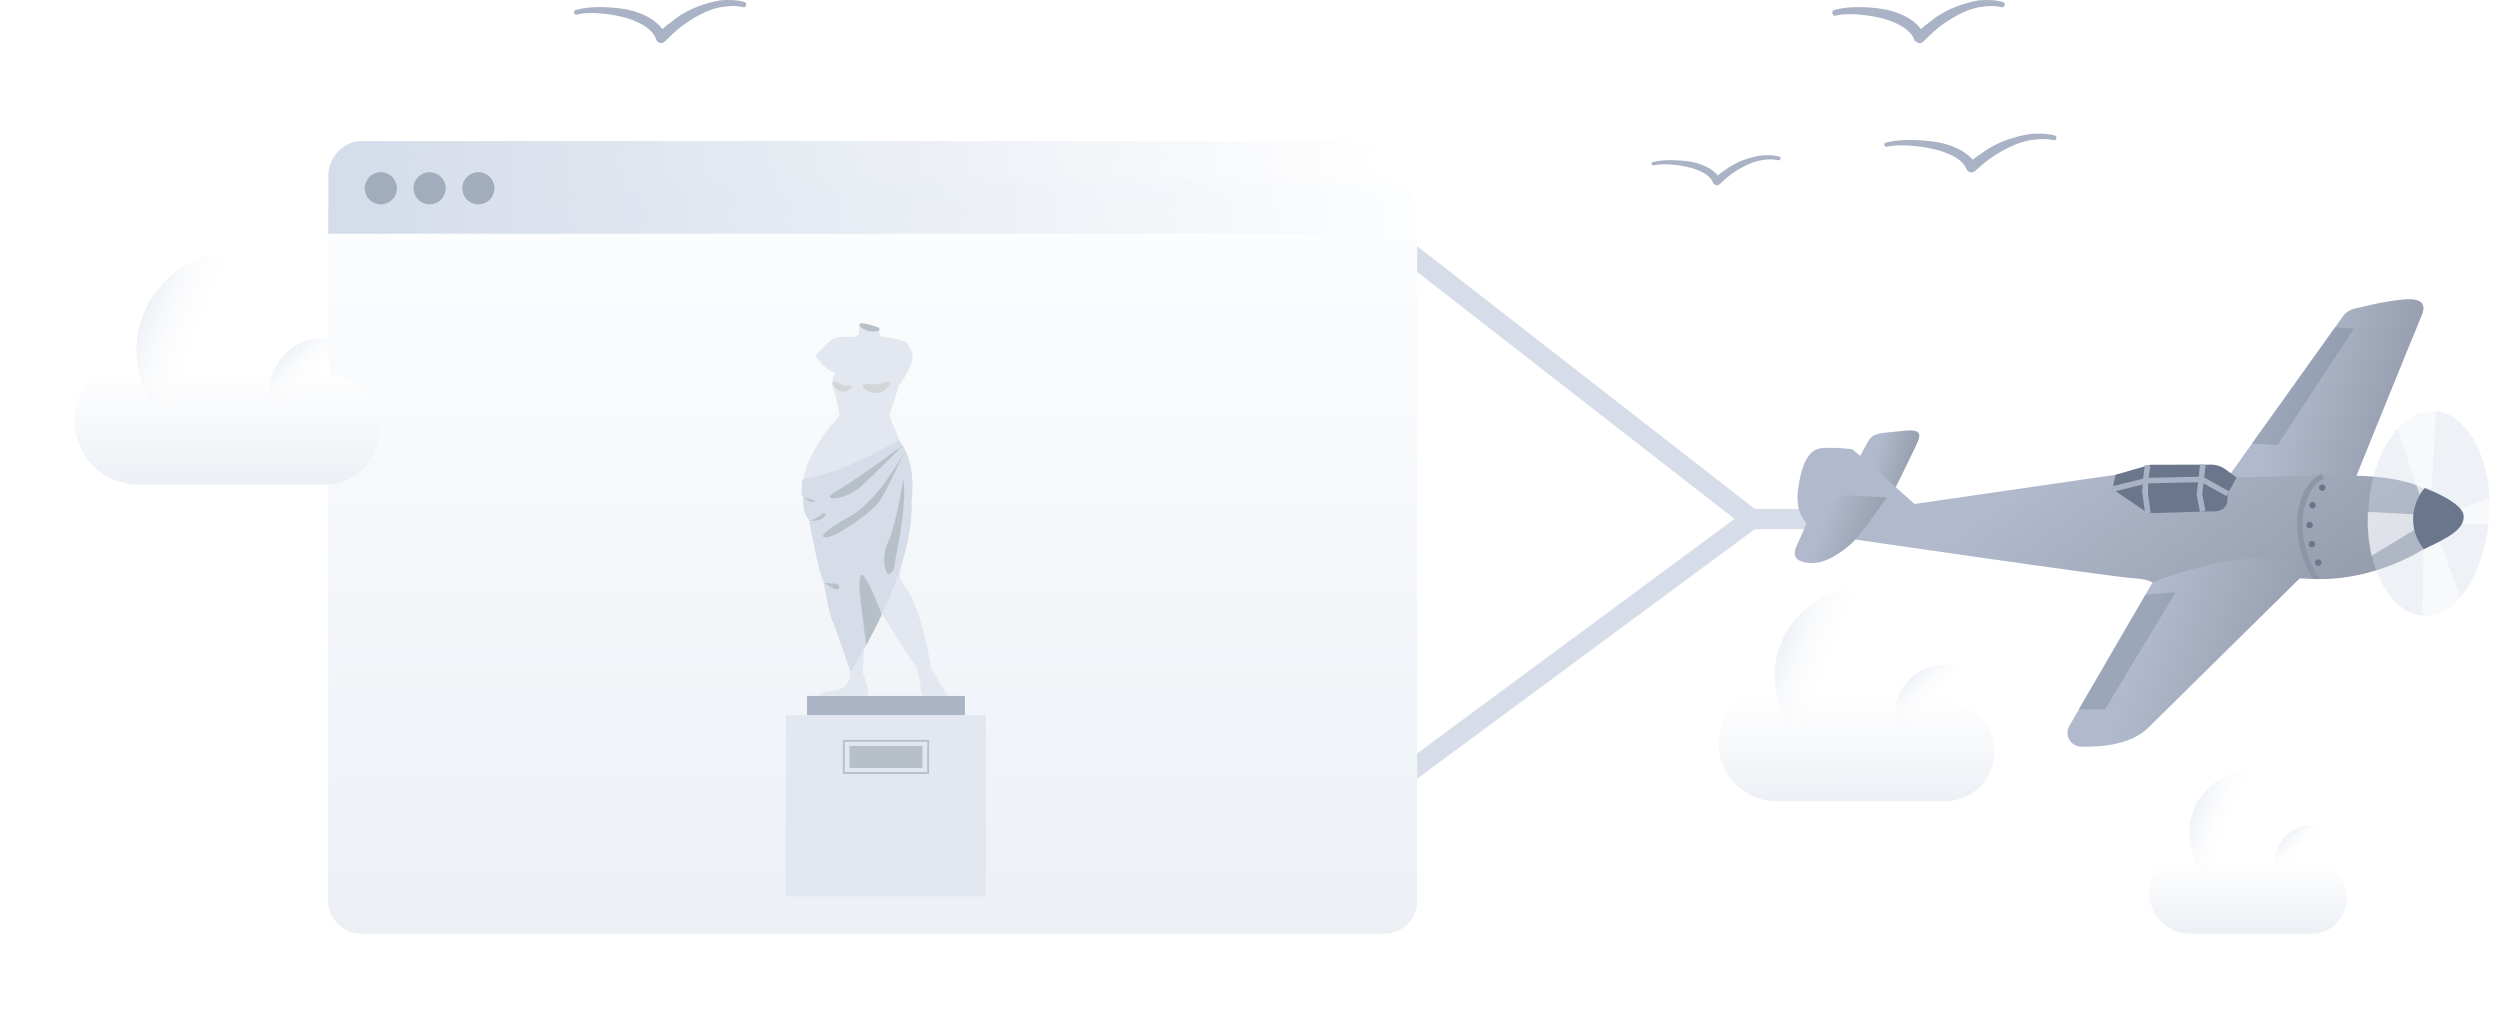 <svg width="738" height="298" viewBox="0 0 738 298" fill="none" xmlns="http://www.w3.org/2000/svg">
<path d="M541.515 2.935C543.914 2.266 546.164 2.099 548.563 2.099C550.813 2.099 553.212 2.266 555.462 2.601C557.711 2.935 560.11 3.604 562.36 4.774C564.609 5.945 566.859 7.616 568.208 10.459L565.659 9.79L568.358 7.449C569.408 6.78 570.308 5.945 571.208 5.276C573.157 3.938 575.257 2.768 577.506 1.932C579.756 1.096 582.005 0.427 584.255 0.093C586.654 -0.074 588.904 -0.074 591.303 0.594C591.753 0.762 591.903 1.263 591.753 1.598C591.603 2.099 591.303 2.266 590.853 2.099H590.703C588.754 1.598 586.504 1.765 584.405 2.099C582.305 2.434 580.206 3.269 578.256 4.273C576.307 5.276 574.507 6.446 572.707 7.784C571.808 8.452 570.908 9.288 570.158 9.957L567.759 12.298C567.009 12.966 566.109 12.799 565.509 12.131L565.359 12.298L565.209 11.963C564.609 10.124 562.96 8.62 561.16 7.616C559.361 6.613 557.261 5.777 555.012 5.276C552.912 4.774 550.663 4.44 548.413 4.273C546.164 4.105 543.914 4.105 541.965 4.607H541.815C541.365 4.774 541.065 4.44 540.915 3.938C540.915 3.437 541.065 2.935 541.515 2.935Z" fill="#AAB2C5"/>
<path d="M487.926 47.859C489.726 47.391 491.413 47.274 493.213 47.274C494.9 47.274 496.699 47.391 498.386 47.625C500.074 47.859 501.873 48.327 503.56 49.147C505.247 49.966 506.934 51.136 507.947 53.126L506.035 52.658L508.059 51.019C508.846 50.551 509.521 49.966 510.196 49.498C511.658 48.561 513.233 47.742 514.92 47.157C516.607 46.572 518.294 46.104 519.981 45.87C521.781 45.753 523.468 45.753 525.267 46.221C525.605 46.338 525.717 46.689 525.605 46.923C525.492 47.274 525.267 47.391 524.93 47.274H524.818C523.355 46.923 521.668 47.04 520.094 47.274C518.519 47.508 516.944 48.093 515.482 48.795C514.02 49.498 512.671 50.317 511.321 51.253C510.646 51.721 509.971 52.306 509.409 52.775L507.609 54.413C507.047 54.881 506.372 54.764 505.922 54.296L505.81 54.179L505.697 53.945C505.247 52.658 504.01 51.604 502.66 50.902C501.311 50.2 499.736 49.615 498.049 49.264C496.474 48.913 494.787 48.678 493.1 48.561C491.413 48.444 489.726 48.444 488.264 48.795H488.151C487.814 48.913 487.589 48.678 487.477 48.327C487.477 48.21 487.702 47.859 487.926 47.859Z" fill="#AAB2C5"/>
<path d="M169.99 2.935C172.389 2.266 174.638 2.099 177.038 2.099C179.287 2.099 181.687 2.266 183.936 2.601C186.186 2.935 188.585 3.604 190.834 4.774C193.084 5.945 195.333 7.616 196.683 10.459L194.134 9.79L196.833 7.449C197.883 6.78 198.783 5.945 199.682 5.276C201.632 3.938 203.731 2.768 205.981 1.932C208.23 1.096 210.48 0.427 212.729 0.093C215.129 -0.074 217.378 -0.074 219.778 0.594C220.227 0.762 220.377 1.263 220.227 1.598C220.077 2.099 219.778 2.266 219.328 2.099H219.178C217.228 1.598 214.979 1.765 212.879 2.099C210.78 2.434 208.68 3.269 206.731 4.273C204.781 5.276 202.982 6.446 201.182 7.784C200.282 8.452 199.382 9.288 198.633 9.957L196.233 12.298C195.483 12.966 194.584 12.799 193.984 12.131L193.834 11.963L193.684 11.629C193.084 9.79 191.434 8.285 189.635 7.282C187.835 6.279 185.736 5.443 183.486 4.941C181.387 4.44 179.137 4.105 176.888 3.938C174.638 3.771 172.389 3.771 170.439 4.273H170.289C169.84 4.44 169.54 4.105 169.39 3.604C169.39 3.437 169.69 2.935 169.99 2.935Z" fill="#AAB2C5"/>
<path d="M556.783 42.084C559.183 41.482 561.432 41.332 563.832 41.332C566.081 41.332 568.481 41.482 570.73 41.783C572.98 42.084 575.379 42.686 577.628 43.739C579.878 44.793 582.127 46.297 583.477 48.855L580.928 48.254L583.627 46.147C584.677 45.545 585.577 44.793 586.476 44.191C588.426 42.987 590.525 41.934 592.775 41.181C595.024 40.429 597.274 39.827 599.523 39.526C601.923 39.376 604.172 39.376 606.572 39.978C607.021 40.128 607.171 40.58 607.021 40.88C606.871 41.332 606.571 41.482 606.122 41.332H605.972C604.022 40.88 601.773 41.031 599.673 41.332C597.574 41.633 595.474 42.385 593.525 43.288C591.575 44.191 589.776 45.244 587.976 46.448C587.076 47.05 586.176 47.802 585.427 48.404L583.027 50.511C582.277 51.112 581.378 50.962 580.778 50.36L580.628 50.21L580.478 49.909C579.878 48.254 578.228 46.899 576.429 45.996C574.629 45.094 572.53 44.341 570.28 43.89C568.181 43.438 565.931 43.138 563.682 42.987C561.432 42.837 559.183 42.837 557.233 43.288H557.083C556.633 43.438 556.334 43.138 556.184 42.686C556.184 42.536 556.334 42.084 556.783 42.084Z" fill="#AAB2C5"/>
<path d="M415.248 74.06L516.993 153.236H539.57" stroke="#D6DDE8" stroke-width="6" stroke-miterlimit="10"/>
<path d="M413.62 229.631L516.994 153.236" stroke="#D6DDE8" stroke-width="6" stroke-miterlimit="10"/>
<path d="M548.871 138.593L548.319 136.098C548.319 136.098 550.442 132.24 551.507 130.243C552.709 128.252 553.823 127.901 558.912 127.487C564.009 126.937 567.883 126.185 566.156 130.339C564.291 134.485 559.081 144.889 559.081 144.889L548.871 138.593Z" fill="url(#paint0_linear_10808_86255)"/>
<path d="M656.138 143.077L691.657 93.34C692.398 92.284 693.534 91.523 694.785 91.179C697.142 90.62 701.168 89.602 705.036 88.986C710.837 88.063 717.457 87.183 714.801 93.341C712.137 99.636 695.103 141.73 695.103 141.73L656.138 143.077Z" fill="url(#paint1_linear_10808_86255)"/>
<path d="M546.726 132.59C547.136 132.612 565.173 148.775 565.173 148.775L625.901 139.96L660.221 140.967C660.221 140.967 689.167 140.045 698.043 140.518C706.92 140.991 718.728 142.99 719.758 149.344C720.789 155.699 723.311 157.203 719.486 159.601C715.797 162.006 701.149 172.182 680.952 170.831C660.756 169.481 636.84 173.684 636.84 173.684C636.84 173.684 636.705 171.075 630.15 170.726C623.595 170.376 542.605 158.528 542.605 158.528C542.605 158.528 529.207 158.088 530.733 144.885C532.394 131.689 536.886 132.203 539.761 132.219C542.78 132.106 546.726 132.59 546.726 132.59Z" fill="url(#paint2_linear_10808_86255)"/>
<path d="M544.086 146.144L556.923 146.828C556.923 146.828 549.347 157.928 546.614 160.385C543.881 162.841 538.596 166.942 533.435 166.119C528.275 165.296 529.657 162.494 531.197 159.289C532.738 156.084 534.495 151.385 534.495 151.385L544.086 146.144Z" fill="url(#paint3_linear_10808_86255)"/>
<path d="M681.94 167.734C671.556 164.715 664.62 163.798 652.413 166.708C640.207 169.618 635.425 171.965 635.425 171.965L610.844 214.342C609.333 217 611.214 220.25 614.218 220.41C620.234 220.594 629.04 219.831 634.096 214.896C642.195 206.837 681.94 167.734 681.94 167.734Z" fill="url(#paint4_linear_10808_86255)"/>
<path opacity="0.4" d="M734.656 152.466C734.613 153.285 734.569 154.105 734.533 154.788C733.02 170.319 724.718 182.202 715.295 181.7C708.33 181.329 702.549 174.173 700.212 164.051C699.331 160.033 698.874 155.763 699.121 151.12C699.129 150.983 699.143 150.71 699.15 150.574C699.689 140.468 703.03 131.745 707.827 126.522C710.884 123.125 714.688 121.136 718.648 121.347C718.921 121.362 719.058 121.369 719.331 121.384C727.769 122.381 734.173 133.267 734.947 147.004C734.716 148.772 734.758 150.554 734.656 152.466Z" fill="#D6DDE8"/>
<path fill-rule="evenodd" clip-rule="evenodd" d="M678.683 149.49C679.441 145.867 681.525 141.555 685.38 139.804L686.053 141.287C682.894 142.722 680.99 146.409 680.276 149.829L680.273 149.842C678.891 155.969 680.257 162.424 683.042 168.076C683.516 169.017 684.109 169.942 684.692 170.591L684.692 170.759C684.111 170.979 683.382 170.907 682.858 170.907C682.384 170.26 681.947 169.524 681.585 168.804L681.582 168.799C678.684 162.92 677.199 156.08 678.683 149.49Z" fill="#8C96A6"/>
<path d="M624.521 140.16L623.612 144.357L634.051 151.487L654.213 150.918C655.996 150.876 657.441 149.446 657.529 147.808L657.638 145.759L660.221 140.967L657.06 138.607C655.875 137.722 654.531 137.24 653.029 137.16L635.635 137.191C634.952 137.155 634.262 137.255 633.701 137.499L624.521 140.16Z" fill="#69768C"/>
<path fill-rule="evenodd" clip-rule="evenodd" d="M650.262 140.702L658.035 145.048L657.241 146.47L649.854 142.34L633.848 142.696L623.806 145.148L623.419 143.566L633.635 141.071L650.262 140.702Z" fill="#AAB2C5"/>
<path fill-rule="evenodd" clip-rule="evenodd" d="M651.099 137.245L650.102 145.833L651.039 150.83L649.438 151.13L648.455 145.89L649.482 137.057L651.099 137.245Z" fill="#AAB2C5"/>
<path d="M634.052 151.487L633.165 145.003L633.534 140.64L633.982 137.377" fill="white"/>
<path fill-rule="evenodd" clip-rule="evenodd" d="M634.343 140.73L634.788 137.488L633.175 137.266L632.724 140.55L632.345 145.024L633.244 151.597L634.858 151.376L633.983 144.981L634.343 140.73Z" fill="#AAB2C5"/>
<path opacity="0.6" d="M719.066 121.233L717.844 144.175L715.795 144.066L714.313 146.178L707.692 126.515C710.749 123.118 714.553 121.129 718.513 121.34C718.657 121.211 718.93 121.225 719.066 121.233Z" fill="white"/>
<path opacity="0.6" d="M734.657 152.466C734.614 153.286 734.57 154.105 734.533 154.788L725.779 154.595L725.888 152.547L723.776 151.065L734.812 146.996C734.717 148.772 734.759 150.554 734.657 152.466Z" fill="white"/>
<path opacity="0.6" d="M714.508 155.364L700.077 164.044C699.195 160.026 698.738 155.756 698.985 151.113L712.641 151.841L712.532 153.889L714.508 155.364Z" fill="white"/>
<path opacity="0.3" d="M633.316 175.551C637.442 175.223 642.258 174.795 642.258 174.795L621.377 209.425L613.571 209.42" fill="#69768C"/>
<path opacity="0.3" d="M664.728 130.935L672.375 131.343L694.888 96.936L689.289 96.638" fill="#69768C"/>
<path d="M681.746 155.946C682.274 155.974 682.724 155.569 682.753 155.041C682.781 154.513 682.375 154.062 681.848 154.034C681.32 154.006 680.869 154.411 680.841 154.939C680.813 155.467 681.218 155.918 681.746 155.946Z" fill="#69768C"/>
<path d="M682.404 161.596C682.932 161.624 683.383 161.219 683.411 160.691C683.439 160.163 683.034 159.712 682.506 159.684C681.978 159.656 681.527 160.061 681.499 160.589C681.471 161.117 681.876 161.568 682.404 161.596Z" fill="#69768C"/>
<path d="M684.304 167.038C684.832 167.066 685.283 166.661 685.311 166.133C685.339 165.605 684.934 165.154 684.406 165.126C683.878 165.098 683.427 165.503 683.399 166.031C683.371 166.559 683.776 167.01 684.304 167.038Z" fill="#69768C"/>
<path d="M682.605 150.103C683.133 150.131 683.584 149.726 683.612 149.198C683.64 148.67 683.235 148.219 682.707 148.191C682.179 148.163 681.728 148.568 681.7 149.096C681.672 149.624 682.077 150.074 682.605 150.103Z" fill="#69768C"/>
<path d="M685.483 144.915C686.011 144.943 686.462 144.538 686.49 144.01C686.518 143.482 686.113 143.031 685.585 143.003C685.057 142.975 684.606 143.38 684.578 143.908C684.55 144.436 684.955 144.887 685.483 144.915Z" fill="#69768C"/>
<path opacity="0.6" d="M715.022 181.685L715.562 158.706L717.611 158.816L719.093 156.703L726.267 176.259C723.203 179.793 719.536 181.789 715.705 181.722C715.432 181.707 715.295 181.7 715.022 181.685Z" fill="white"/>
<path d="M715.794 144.066C714.356 145.358 708.981 153.7 715.516 162.128C722.541 158.805 727.466 156.328 727.267 152.346C727.213 148.235 715.794 144.066 715.794 144.066Z" fill="#69768C"/>
<g filter="url(#filter0_d_10808_86255)">
<path d="M408.526 264.649H106.681C101.282 264.649 96.865 260.231 96.865 254.832V51.803C96.865 46.404 101.282 41.987 106.681 41.987H408.526C413.924 41.987 418.342 46.404 418.342 51.803V254.669C418.505 260.231 414.088 264.649 408.526 264.649Z" fill="url(#paint5_linear_10808_86255)"/>
</g>
<path d="M264.066 126.625C264.673 128.306 265.262 129.94 265.262 129.94L252.965 129.54L245.409 126.39L244.855 126.16C245.128 125.882 245.379 125.621 245.604 125.383C247.597 123.268 247.838 122.676 247.838 122.676C247.704 121.909 247.603 121.191 247.524 120.497C247.489 120.472 247.448 120.452 247.415 120.422C247.415 120.422 247.496 119.898 246.492 116.419C246.333 115.86 246.143 115.227 245.923 114.503C245.748 113.939 245.682 113.431 245.682 112.978C245.682 111.708 246.201 110.825 246.426 110.2C246.515 109.944 246.646 109.671 246.436 109.757C245.495 110.43 241.301 106.685 240.803 104.846C241.056 104.588 241.311 104.332 241.564 104.084C241.549 104.074 241.544 104.069 241.544 104.069C241.544 104.069 245.078 100.216 246.669 99.732C247.517 99.474 249.191 99.419 250.393 99.419C251.19 99.419 251.784 99.444 251.784 99.444C251.898 99.439 252.019 99.429 252.133 99.424C252.895 99.373 253.514 98.786 253.598 98.022C253.659 97.483 253.712 96.84 253.767 96.079C253.777 95.919 253.788 95.75 253.798 95.58C254.357 94.897 259.464 96.757 259.464 96.757C259.464 96.757 259.52 96.807 259.555 96.916C259.555 97.055 259.56 97.195 259.565 97.339C259.57 97.698 259.591 98.073 259.631 98.439C259.636 98.47 259.636 98.495 259.641 98.525C259.702 99.059 260.2 99.373 260.729 99.477C260.899 99.512 261.068 99.548 261.243 99.581C261.243 99.575 261.243 99.575 261.243 99.57C261.243 99.57 266.717 100.145 267.739 101.347C268.505 102.245 268.996 103.5 269.3 104.532C269.34 104.671 269.381 104.81 269.413 104.942C269.429 107.227 267.848 110.551 265.237 114.01C265.181 114.086 265.201 114.19 265.196 114.278C265.151 114.508 265.083 114.767 264.981 115.07C264.144 117.707 262.844 121.601 262.717 121.621C262.687 122.438 262.707 122.987 262.778 123.152C262.935 123.513 263.514 125.085 264.066 126.625Z" fill="#E3E7EF"/>
<path d="M254.855 162.245C253.289 167.28 254.091 169.864 254.091 169.864C256.33 179.984 254.614 198.26 254.614 198.26H251.101C245.796 184.303 245.637 175.546 245.336 172.26C245.035 168.973 237.142 147.603 237.119 143.026C237.096 138.252 241.852 130.593 241.852 130.593C241.852 130.593 248.687 133.229 252.904 135.835C254.313 136.706 255.389 137.556 255.758 138.277C256.732 140.195 257.455 153.883 254.855 162.245Z" fill="#E3E7EF"/>
<path d="M274.944 197.744H271C271 197.744 255.617 175.501 255.089 169.846C254.428 162.774 249.485 134.859 249.485 134.859L265.265 129.945C265.265 129.945 266.644 133.492 267.8 137.07C268.304 138.629 268.764 140.195 269.05 141.475C269.682 144.299 267.904 154.969 266.69 162.554C266.09 166.291 265.627 169.279 265.658 170.213C265.749 173.036 270.937 173.403 274.944 197.744Z" fill="#E3E7EF"/>
<path d="M269.05 141.473C269.05 141.473 264.327 141.627 259.619 142.917C256.485 143.775 253.356 145.136 251.631 147.287C251.631 147.287 247.143 142.434 241.795 141.227C240.336 140.898 238.81 140.84 237.295 141.227C237.295 141.227 237.429 136.268 243.778 127.592C244.198 127.018 244.649 126.426 245.127 125.816C245.127 125.816 251.223 129.33 261.218 127.149C262.131 126.949 263.077 126.704 264.054 126.403C264.054 126.403 266.346 131.931 267.082 134.153C267.593 135.701 269.05 141.473 269.05 141.473Z" fill="#E3E7EF"/>
<path d="M251.102 198.26C251.102 198.26 250.902 200.552 250.609 201.023C250.316 201.493 249.076 203.085 247.662 203.616C246.248 204.147 242.2 203.872 241.887 205.342H256.149C256.149 205.342 256.346 203.138 255.795 201.686C255.246 200.236 254.616 198.257 254.616 198.257H251.102V198.26Z" fill="#E3E7EF"/>
<path d="M274.944 197.744C274.944 197.744 276.538 199.925 276.933 200.787C277.325 201.653 279.918 205.311 279.604 205.344C279.29 205.374 272.374 205.344 272.374 205.344C272.374 205.344 271.666 203.619 271.744 202.439C271.823 201.26 270.801 199.024 270.998 197.744C271.195 196.463 274.944 197.744 274.944 197.744Z" fill="#E3E7EF"/>
<path d="M245.605 125.383C245.534 125.743 245.471 126.082 245.41 126.39L244.856 126.16C245.13 125.882 245.38 125.624 245.605 125.383Z" fill="#E3E7EF"/>
<path d="M259.566 97.339C259.566 97.359 259.556 97.384 259.551 97.41C259.422 97.878 257.497 97.964 256.32 97.713C255.354 97.503 254.013 96.79 253.768 96.079C253.707 95.93 253.702 95.78 253.763 95.636C253.773 95.616 253.783 95.596 253.798 95.58C254.357 94.897 259.465 96.757 259.465 96.757C259.465 96.757 259.52 96.807 259.556 96.916C259.591 97.01 259.606 97.149 259.566 97.339Z" fill="#B8C0C7"/>
<path d="M254.823 114.455C254.823 114.455 256.381 116.075 258.873 116.014C261.365 115.951 262.923 113.582 262.673 112.836C262.422 112.087 259.87 113.709 258.312 113.458C256.756 113.208 254.138 113.147 254.823 114.455Z" fill="#D4D5D9"/>
<path d="M245.736 113.312C245.736 113.312 246.369 114.898 248.101 115.483C249.832 116.067 251.544 114.716 251.575 114.104C251.605 113.491 249.409 114.038 248.407 113.461C247.401 112.882 245.617 112.176 245.736 113.312Z" fill="#D4D5D9"/>
<path d="M269.093 148.109C269.607 158.847 264.861 171.761 260.12 181.793C260.12 181.793 260.115 181.798 260.115 181.803C258.57 185.07 257.024 188.03 255.663 190.512C253.047 195.269 251.102 198.26 251.102 198.26L246.038 183.881C244.791 182.385 243.172 171.792 243.172 171.792C241.677 169.547 238.851 153.595 238.851 153.595C236.693 151.35 237.131 146.864 237.131 146.864C236.195 145.493 236.817 143.499 236.817 143.499C236.443 141.819 237.295 141.23 237.295 141.23C247.862 140.331 265.263 129.943 265.263 129.943C270.907 136.202 269.093 148.109 269.093 148.109Z" fill="#D6DDE8"/>
<path d="M260.243 181.262C260.243 181.262 260.198 181.457 260.12 181.791C260.12 181.791 260.114 181.796 260.114 181.801C258.569 185.067 257.023 188.028 255.662 190.51C255.652 190.424 255.642 190.33 255.632 190.237C254.883 182.881 252.89 171.789 254.091 169.861C255.288 167.936 260.243 181.262 260.243 181.262Z" fill="#B8C0C7"/>
<path d="M266.681 131.324C266.681 131.324 252.558 141.794 246.909 144.952C241.261 148.109 249.401 148.109 254.552 143.289C259.702 138.469 266.681 131.324 266.681 131.324Z" fill="#B8C0C7"/>
<path d="M267.014 133.318C267.014 133.318 259.496 147.611 251.021 152.347C242.547 157.084 241.55 158.954 244.292 158.579C247.034 158.205 257.502 151.35 259.87 147.611C262.238 143.871 267.014 133.318 267.014 133.318Z" fill="#B8C0C7"/>
<path d="M266.681 141.295C266.681 141.295 264.521 155.09 262.196 159.907C259.869 164.727 261.531 169.879 262.528 169.547C262.528 169.547 264.106 168.426 264.106 166.805C264.106 165.185 267.886 150.31 266.681 141.295Z" fill="#B8C0C7"/>
<path d="M243.171 171.792C243.171 171.792 247.325 175.281 247.74 173.454C248.154 171.625 243.753 172.621 243.171 171.792Z" fill="#B8C0C7"/>
<path d="M238.85 153.592C238.85 153.592 240.926 153.966 242.298 153.344C243.669 152.722 244.104 151.163 243.17 151.474C242.237 151.785 240.947 153.531 238.85 153.592Z" fill="#B8C0C7"/>
<path d="M237.128 146.862C237.128 146.862 239.432 148.544 240.429 148.17C241.426 147.798 237.128 146.862 237.128 146.862Z" fill="#B8C0C7"/>
<path d="M284.838 205.443H238.231V211.176H284.838V205.443Z" fill="#AAB4C5"/>
<path d="M291.068 211.135H232V264.649H291.068V211.135Z" fill="#E3E7EF"/>
<path d="M272.308 220.184H250.758V226.727H272.308V220.184Z" fill="#B8C0C7"/>
<path d="M274.266 228.485H248.805V218.422H274.266V228.485ZM249.361 227.926H273.704V218.982H249.361V227.926Z" fill="#B8C0C7"/>
<g filter="url(#filter1_d_10808_86255)">
<path d="M588.77 210.888C588.77 218.982 582.225 225.528 574.061 225.528C573.92 225.528 572.723 225.528 563.925 225.528C557.802 225.528 548.019 225.528 532.394 225.528H524.934C515.15 225.739 507.338 217.926 507.338 208.495C507.338 198.994 515.221 191.111 525.145 191.603C533.661 164.999 572.653 168.729 575.961 196.249C583.281 197.164 588.77 203.357 588.77 210.888Z" fill="url(#paint6_linear_10808_86255)"/>
</g>
<path d="M574.061 225.528C582.155 225.528 588.77 218.983 588.77 210.889C588.77 202.795 582.155 196.249 574.061 196.249C565.967 196.249 559.351 202.795 559.351 210.889C559.351 218.983 565.967 225.528 574.061 225.528Z" fill="url(#paint7_linear_10808_86255)"/>
<path d="M550.06 225.669C564.489 225.669 576.243 213.986 576.243 199.557C576.243 185.129 564.489 173.445 550.06 173.445C535.632 173.445 523.878 185.129 523.878 199.557C523.878 213.986 535.561 225.669 550.06 225.669Z" fill="url(#paint8_linear_10808_86255)"/>
<g filter="url(#filter2_d_10808_86255)">
<path d="M692.783 254.172C692.783 259.978 688.088 264.673 682.232 264.673C682.131 264.673 681.273 264.673 674.962 264.673C670.57 264.673 663.553 264.673 652.345 264.673H646.994C639.977 264.824 634.373 259.221 634.373 252.456C634.373 245.641 640.027 239.986 647.145 240.34C653.254 221.257 681.222 223.932 683.595 243.672C688.845 244.328 692.783 248.771 692.783 254.172Z" fill="url(#paint9_linear_10808_86255)"/>
</g>
<path d="M682.232 264.673C688.037 264.673 692.783 259.978 692.783 254.173C692.783 248.367 688.037 243.672 682.232 243.672C676.426 243.672 671.681 248.367 671.681 254.173C671.681 259.978 676.426 264.673 682.232 264.673Z" fill="url(#paint10_linear_10808_86255)"/>
<path d="M665.018 264.774C675.367 264.774 683.798 256.394 683.798 246.045C683.798 235.695 675.367 227.315 665.018 227.315C654.669 227.315 646.238 235.695 646.238 246.045C646.238 256.394 654.619 264.774 665.018 264.774Z" fill="url(#paint11_linear_10808_86255)"/>
<path d="M418.394 68.997H96.918V52.086C96.918 46.345 101.335 41.648 106.734 41.648H408.578C413.977 41.648 418.394 46.345 418.394 52.086V68.997Z" fill="url(#paint12_linear_10808_86255)"/>
<path d="M112.415 60.325C115.036 60.325 117.16 58.201 117.16 55.581C117.16 52.961 115.036 50.836 112.415 50.836C109.795 50.836 107.671 52.961 107.671 55.581C107.671 58.201 109.795 60.325 112.415 60.325Z" fill="#A1ACBD"/>
<path d="M126.812 60.325C129.432 60.325 131.556 58.201 131.556 55.581C131.556 52.961 129.432 50.836 126.812 50.836C124.192 50.836 122.067 52.961 122.067 55.581C122.067 58.201 124.192 60.325 126.812 60.325Z" fill="#A1ACBD"/>
<path d="M141.208 60.325C143.829 60.325 145.953 58.201 145.953 55.581C145.953 52.961 143.829 50.836 141.208 50.836C138.588 50.836 136.464 52.961 136.464 55.581C136.464 58.201 138.588 60.325 141.208 60.325Z" fill="#A1ACBD"/>
<g filter="url(#filter3_d_10808_86255)">
<path d="M112 115.892C112 124.837 104.766 132.071 95.742 132.071C95.587 132.071 94.264 132.071 84.541 132.071C77.773 132.071 66.961 132.071 49.692 132.071H41.447C30.634 132.305 22 123.67 22 113.247C22 102.746 30.712 94.033 41.68 94.578C51.093 65.174 94.187 69.297 97.843 99.712C105.933 100.723 112 107.568 112 115.892Z" fill="url(#paint13_linear_10808_86255)"/>
</g>
<path d="M95.742 132.071C104.687 132.071 111.999 124.837 111.999 115.892C111.999 106.946 104.687 99.712 95.742 99.712C86.796 99.712 79.484 106.946 79.484 115.892C79.484 124.837 86.796 132.071 95.742 132.071Z" fill="url(#paint14_linear_10808_86255)"/>
<path d="M69.217 132.227C85.164 132.227 98.154 119.314 98.154 103.368C98.154 87.421 85.164 74.509 69.217 74.509C53.271 74.509 40.28 87.421 40.28 103.368C40.28 119.314 53.193 132.227 69.217 132.227Z" fill="url(#paint15_linear_10808_86255)"/>
<defs>
<filter id="filter0_d_10808_86255" x="74.865" y="30.987" width="365.48" height="266.661" filterUnits="userSpaceOnUse" color-interpolation-filters="sRGB">
<feFlood flood-opacity="0" result="BackgroundImageFix"/>
<feColorMatrix in="SourceAlpha" type="matrix" values="0 0 0 0 0 0 0 0 0 0 0 0 0 0 0 0 0 0 127 0" result="hardAlpha"/>
<feOffset dy="11"/>
<feGaussianBlur stdDeviation="11"/>
<feColorMatrix type="matrix" values="0 0 0 0 0.398 0 0 0 0 0.477 0 0 0 0 0.575 0 0 0 0.27 0"/>
<feBlend mode="normal" in2="BackgroundImageFix" result="effect1_dropShadow_10808_86255"/>
<feBlend mode="normal" in="SourceGraphic" in2="effect1_dropShadow_10808_86255" result="shape"/>
</filter>
<filter id="filter1_d_10808_86255" x="485.338" y="162.508" width="125.433" height="96.024" filterUnits="userSpaceOnUse" color-interpolation-filters="sRGB">
<feFlood flood-opacity="0" result="BackgroundImageFix"/>
<feColorMatrix in="SourceAlpha" type="matrix" values="0 0 0 0 0 0 0 0 0 0 0 0 0 0 0 0 0 0 127 0" result="hardAlpha"/>
<feOffset dy="11"/>
<feGaussianBlur stdDeviation="11"/>
<feColorMatrix type="matrix" values="0 0 0 0 0.398 0 0 0 0 0.477 0 0 0 0 0.575 0 0 0 0.27 0"/>
<feBlend mode="normal" in2="BackgroundImageFix" result="effect1_dropShadow_10808_86255"/>
<feBlend mode="normal" in="SourceGraphic" in2="effect1_dropShadow_10808_86255" result="shape"/>
</filter>
<filter id="filter2_d_10808_86255" x="612.373" y="216.361" width="102.41" height="81.315" filterUnits="userSpaceOnUse" color-interpolation-filters="sRGB">
<feFlood flood-opacity="0" result="BackgroundImageFix"/>
<feColorMatrix in="SourceAlpha" type="matrix" values="0 0 0 0 0 0 0 0 0 0 0 0 0 0 0 0 0 0 127 0" result="hardAlpha"/>
<feOffset dy="11"/>
<feGaussianBlur stdDeviation="11"/>
<feColorMatrix type="matrix" values="0 0 0 0 0.398 0 0 0 0 0.477 0 0 0 0 0.575 0 0 0 0.27 0"/>
<feBlend mode="normal" in2="BackgroundImageFix" result="effect1_dropShadow_10808_86255"/>
<feBlend mode="normal" in="SourceGraphic" in2="effect1_dropShadow_10808_86255" result="shape"/>
</filter>
<filter id="filter3_d_10808_86255" x="0" y="63.579" width="134" height="101.497" filterUnits="userSpaceOnUse" color-interpolation-filters="sRGB">
<feFlood flood-opacity="0" result="BackgroundImageFix"/>
<feColorMatrix in="SourceAlpha" type="matrix" values="0 0 0 0 0 0 0 0 0 0 0 0 0 0 0 0 0 0 127 0" result="hardAlpha"/>
<feOffset dy="11"/>
<feGaussianBlur stdDeviation="11"/>
<feColorMatrix type="matrix" values="0 0 0 0 0.398 0 0 0 0 0.477 0 0 0 0 0.575 0 0 0 0.27 0"/>
<feBlend mode="normal" in2="BackgroundImageFix" result="effect1_dropShadow_10808_86255"/>
<feBlend mode="normal" in="SourceGraphic" in2="effect1_dropShadow_10808_86255" result="shape"/>
</filter>
<linearGradient id="paint0_linear_10808_86255" x1="554.94" y1="130.477" x2="565.728" y2="133.512" gradientUnits="userSpaceOnUse">
<stop stop-color="#B0BACC"/>
<stop offset="1" stop-color="#969EAE"/>
</linearGradient>
<linearGradient id="paint1_linear_10808_86255" x1="678.48" y1="99.045" x2="712.627" y2="108.595" gradientUnits="userSpaceOnUse">
<stop stop-color="#B0BACC"/>
<stop offset="1" stop-color="#969EAE"/>
</linearGradient>
<linearGradient id="paint2_linear_10808_86255" x1="598.562" y1="143.09" x2="645.862" y2="206.276" gradientUnits="userSpaceOnUse">
<stop stop-color="#B0BACC"/>
<stop offset="1" stop-color="#969EAE"/>
</linearGradient>
<linearGradient id="paint3_linear_10808_86255" x1="539.773" y1="150.365" x2="555.08" y2="155.709" gradientUnits="userSpaceOnUse">
<stop stop-color="#B0BACC"/>
<stop offset="1" stop-color="#969EAE"/>
</linearGradient>
<linearGradient id="paint4_linear_10808_86255" x1="636.895" y1="175.943" x2="677.627" y2="189.3" gradientUnits="userSpaceOnUse">
<stop stop-color="#B0BACC"/>
<stop offset="1" stop-color="#969EAE"/>
</linearGradient>
<linearGradient id="paint5_linear_10808_86255" x1="257.501" y1="36.837" x2="257.501" y2="267.049" gradientUnits="userSpaceOnUse">
<stop stop-color="#FDFEFF"/>
<stop offset="0.996" stop-color="#ECF0F5"/>
</linearGradient>
<linearGradient id="paint6_linear_10808_86255" x1="548.054" y1="195.007" x2="548.028" y2="226.093" gradientUnits="userSpaceOnUse">
<stop stop-color="white"/>
<stop offset="0.996" stop-color="#ECF0F5"/>
</linearGradient>
<linearGradient id="paint7_linear_10808_86255" x1="557.785" y1="193.097" x2="570.825" y2="207.359" gradientUnits="userSpaceOnUse">
<stop stop-color="#BCCBE1"/>
<stop offset="0.994" stop-color="white" stop-opacity="0"/>
</linearGradient>
<linearGradient id="paint8_linear_10808_86255" x1="521.426" y1="187.575" x2="541.979" y2="195.618" gradientUnits="userSpaceOnUse">
<stop stop-color="#E2E8F0"/>
<stop offset="0.994" stop-color="white" stop-opacity="0"/>
</linearGradient>
<linearGradient id="paint9_linear_10808_86255" x1="663.578" y1="242.781" x2="663.559" y2="265.078" gradientUnits="userSpaceOnUse">
<stop stop-color="white"/>
<stop offset="0.996" stop-color="#ECF0F5"/>
</linearGradient>
<linearGradient id="paint10_linear_10808_86255" x1="670.558" y1="241.411" x2="679.911" y2="251.641" gradientUnits="userSpaceOnUse">
<stop stop-color="#BCCBE1"/>
<stop offset="0.994" stop-color="white" stop-opacity="0"/>
</linearGradient>
<linearGradient id="paint11_linear_10808_86255" x1="644.48" y1="237.45" x2="659.222" y2="243.219" gradientUnits="userSpaceOnUse">
<stop stop-color="#E2E8F0"/>
<stop offset="0.994" stop-color="white" stop-opacity="0"/>
</linearGradient>
<linearGradient id="paint12_linear_10808_86255" x1="109.133" y1="63.635" x2="407.991" y2="54.678" gradientUnits="userSpaceOnUse">
<stop stop-color="#D5DDEA"/>
<stop offset="1" stop-color="#D5DDEA" stop-opacity="0"/>
</linearGradient>
<linearGradient id="paint13_linear_10808_86255" x1="67" y1="98.339" x2="66.971" y2="132.696" gradientUnits="userSpaceOnUse">
<stop stop-color="white"/>
<stop offset="0.996" stop-color="#ECF0F5"/>
</linearGradient>
<linearGradient id="paint14_linear_10808_86255" x1="77.754" y1="96.228" x2="92.166" y2="111.991" gradientUnits="userSpaceOnUse">
<stop stop-color="#BCCBE1"/>
<stop offset="0.994" stop-color="white" stop-opacity="0"/>
</linearGradient>
<linearGradient id="paint15_linear_10808_86255" x1="37.571" y1="90.125" x2="60.285" y2="99.014" gradientUnits="userSpaceOnUse">
<stop stop-color="#E2E8F0"/>
<stop offset="0.994" stop-color="white" stop-opacity="0"/>
</linearGradient>
</defs>
</svg>
